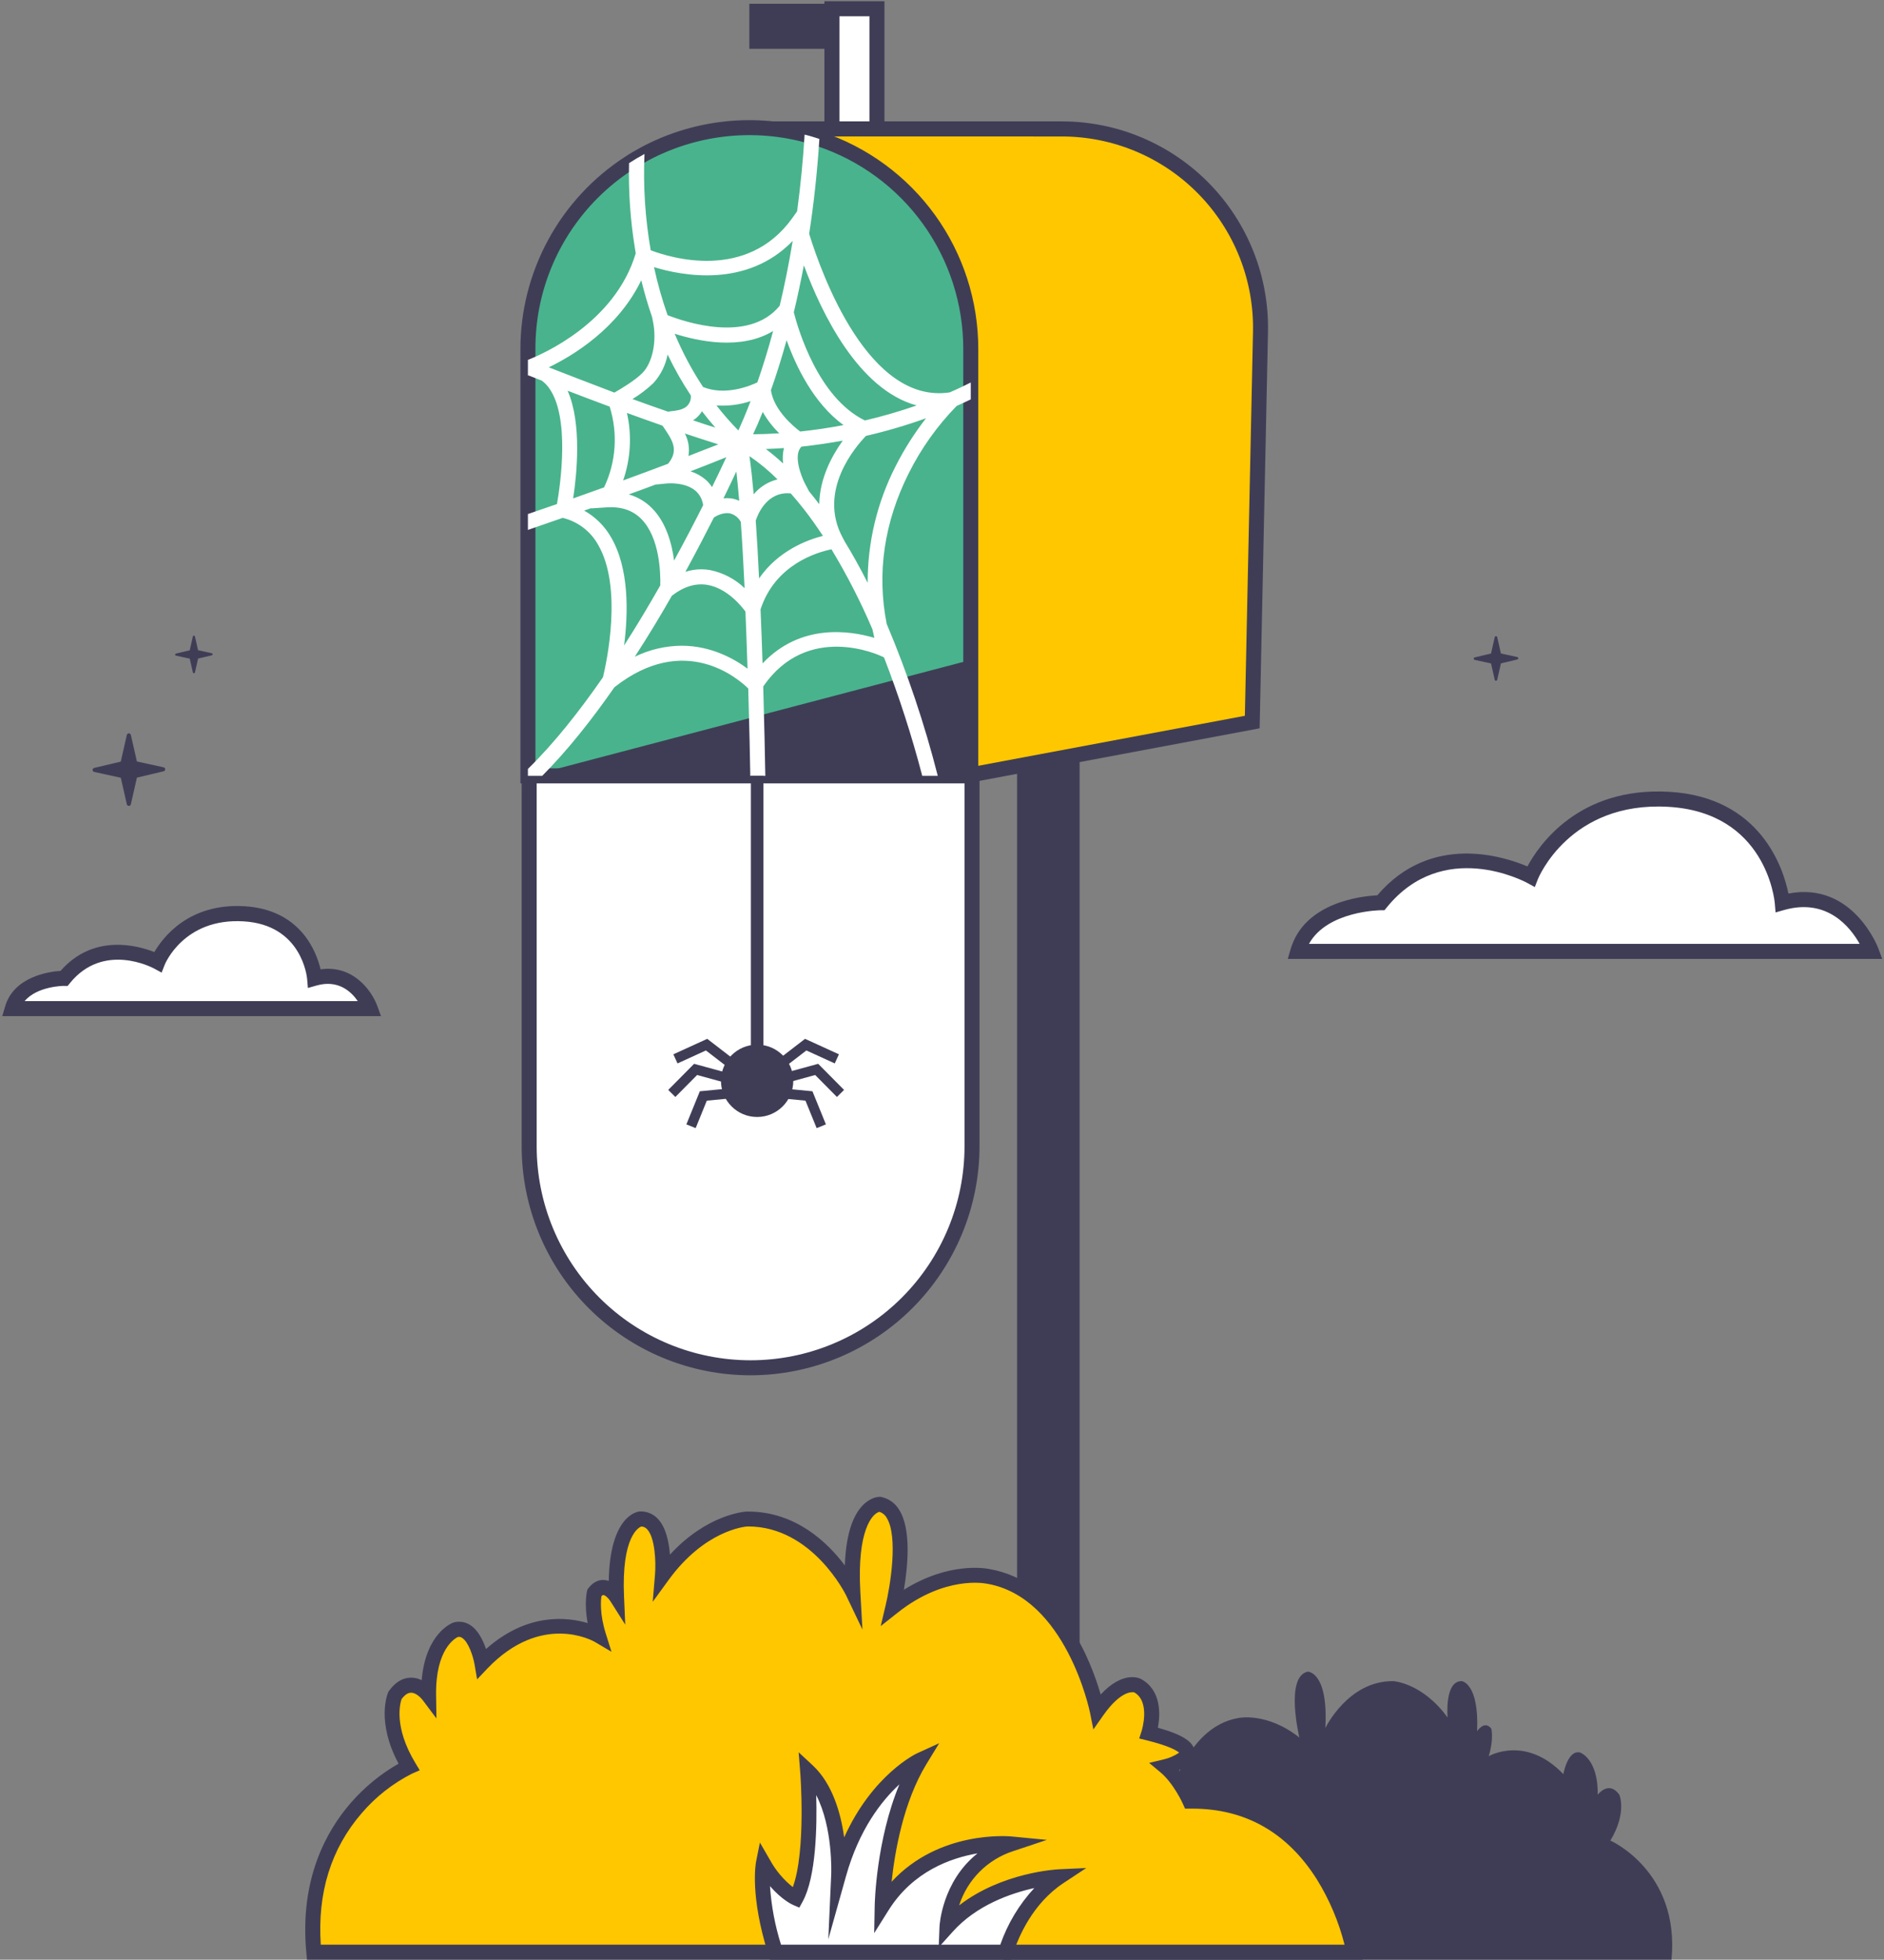 <svg width="753" height="783" viewBox="0 0 753 783" fill="none" xmlns="http://www.w3.org/2000/svg">
<rect x="0" y="0" width="753" height="783" fill="#808080" stroke="none"/>
<path d="M65.35 306.57L54.72 304.25L52.3 293.64C52.259 293.459 52.158 293.296 52.012 293.18C51.867 293.064 51.686 293 51.5 293C51.313 293.002 51.132 293.065 50.985 293.181C50.838 293.297 50.734 293.459 50.69 293.64L48.27 304.3L37.64 306.82C37.457 306.865 37.294 306.971 37.178 307.119C37.062 307.268 36.999 307.452 37 307.64C37.001 307.827 37.066 308.007 37.184 308.151C37.303 308.295 37.467 308.394 37.65 308.43L48.28 310.75L50.69 321.36C50.734 321.542 50.838 321.704 50.985 321.82C51.132 321.935 51.313 321.999 51.5 322C51.686 322 51.867 321.937 52.012 321.821C52.158 321.704 52.259 321.542 52.3 321.36L54.73 310.7L65.36 308.18C65.547 308.144 65.715 308.044 65.837 307.897C65.958 307.75 66.024 307.566 66.024 307.375C66.024 307.185 65.958 307.001 65.837 306.854C65.715 306.707 65.547 306.607 65.36 306.57H65.35ZM84.66 261L79.16 259.8L77.92 254.31C77.899 254.215 77.846 254.129 77.769 254.068C77.693 254.006 77.598 253.973 77.5 253.973C77.402 253.973 77.307 254.006 77.231 254.068C77.154 254.129 77.101 254.215 77.08 254.31L75.83 259.83L70.33 261.13C70.236 261.153 70.152 261.207 70.092 261.283C70.032 261.359 70 261.453 70 261.55C70.001 261.648 70.035 261.742 70.097 261.816C70.159 261.891 70.245 261.942 70.34 261.96L75.84 263.16L77.08 268.65C77.101 268.746 77.154 268.832 77.231 268.893C77.307 268.955 77.402 268.988 77.5 268.988C77.598 268.988 77.693 268.955 77.769 268.893C77.846 268.832 77.899 268.746 77.92 268.65L79.17 263.13L84.67 261.83C84.763 261.806 84.846 261.752 84.906 261.676C84.966 261.6 84.999 261.507 85 261.41C84.999 261.313 84.965 261.219 84.903 261.145C84.841 261.07 84.755 261.019 84.66 261ZM606.42 262.51L599.89 261.09L598.41 254.57C598.383 254.459 598.319 254.359 598.228 254.288C598.137 254.217 598.025 254.179 597.91 254.18C597.796 254.178 597.684 254.216 597.595 254.287C597.505 254.358 597.443 254.458 597.42 254.57L595.93 261.12L589.39 262.67C589.278 262.698 589.179 262.762 589.108 262.852C589.037 262.943 588.999 263.055 589 263.17C589 263.286 589.04 263.397 589.113 263.487C589.186 263.576 589.287 263.637 589.4 263.66L595.93 265.08L597.42 271.6C597.441 271.714 597.502 271.817 597.592 271.89C597.681 271.963 597.794 272.002 597.91 272C598.026 272.001 598.14 271.961 598.231 271.889C598.322 271.816 598.385 271.714 598.41 271.6L599.9 265.05L606.43 263.5C606.543 263.475 606.643 263.411 606.714 263.32C606.786 263.229 606.823 263.116 606.82 263C606.82 262.885 606.78 262.773 606.707 262.684C606.634 262.595 606.533 262.534 606.42 262.51Z" fill="#3F3D56"/>
<path d="M748 380.13C748 380.13 738.28 353.39 712.35 360.68C712.35 360.68 709.11 321.79 666.98 319.36C624.85 316.93 611.88 350.15 611.88 350.15C611.88 350.15 576.23 330.7 551.88 360.68C551.88 360.68 524.33 360.68 518.66 380.13H748Z" fill="white"/>
<path d="M752.28 383.13H514.7L515.82 379.29C521.33 360.4 544.39 358.02 550.48 357.73C571.91 332.55 601.31 342.27 610.48 346.19C614.96 337.83 630.87 314.27 667.16 316.37C703.79 318.48 712.78 347.04 714.8 357.02C740.67 352.07 750.73 378.82 750.8 379.1L752.28 383.13ZM523.17 377.13H743.27C739.59 370.54 730.36 358.74 713.16 363.57L709.66 364.57L709.36 360.94C709.23 359.47 705.75 324.61 666.8 322.37C627.31 320.08 614.8 350.94 614.67 351.25L613.44 354.43L610.44 352.79C609.08 352.05 576.66 334.94 554.25 362.58L553.35 363.69H551.92C551.69 363.68 530.48 363.9 523.17 377.13Z" fill="#3F3D56"/>
<path d="M148 403C148 403 141.93 386.31 125.75 390.87C125.75 390.87 123.75 366.6 97.44 365.08C71.13 363.56 63.06 384.29 63.06 384.29C63.06 384.29 40.81 372.16 25.64 390.87C25.64 390.87 8.45 390.87 4.91 403H148Z" fill="white"/>
<path d="M152.28 406H0.91L2.03 402.16C5.54 390.16 19.59 388.22 24.2 387.92C37.34 372.92 54.93 377.73 61.69 380.4C65.18 374.4 75.55 360.82 97.61 362.08C120.03 363.38 126.42 380.08 128.14 387.3C141.09 385.45 148.57 395.79 150.82 401.97L152.28 406ZM9.84 400H143C140.37 396.17 135.17 391.33 126.56 393.75L123.06 394.75L122.75 391.12C122.68 390.25 120.55 369.43 97.26 368.12C73.42 366.73 65.92 385.25 65.84 385.43L64.6 388.61L61.6 386.98C60.78 386.54 41.33 376.31 27.95 392.8L27.05 393.92H25.62C25.52 393.87 14.83 394 9.84 400Z" fill="#3F3D56"/>
<path d="M406.5 263.5H431.5V727.5H406.5V263.5ZM299.5 1.5H350.5V19.5H299.5V1.5Z" fill="#3F3D56"/>
<path d="M332.5 3.5H350.5V117.5H332.5V3.5Z" fill="white"/>
<path d="M353.5 120.5H329.5V0.5H353.5V120.5ZM335.5 114.5H347.5V6.5H335.5V114.5Z" fill="#3F3D56"/>
<path d="M388.5 458V287.5H211.5V458C211.5 481.472 220.824 503.982 237.421 520.579C254.018 537.176 276.528 546.5 300 546.5C323.472 546.5 345.982 537.176 362.579 520.579C379.176 503.982 388.5 481.472 388.5 458Z" fill="white"/>
<path d="M300 549.5C275.733 549.5 252.459 539.86 235.3 522.7C218.14 505.541 208.5 482.267 208.5 458V284.5H391.5V458C391.471 482.258 381.821 505.515 364.668 522.668C347.515 539.821 324.258 549.471 300 549.5ZM214.5 290.5V458C214.5 480.676 223.508 502.423 239.542 518.458C255.577 534.492 277.324 543.5 300 543.5C322.676 543.5 344.423 534.492 360.458 518.458C376.492 502.423 385.5 480.676 385.5 458V290.5H214.5Z" fill="#3F3D56"/>
<path d="M500.5 288.5L388.5 309.5L299.5 51.5H424.39C434.96 51.5 445.424 53.611 455.169 57.707C464.913 61.803 473.742 67.803 481.138 75.355C488.533 82.908 494.347 91.86 498.239 101.688C502.13 111.516 504.021 122.022 503.8 132.59L500.5 288.5Z" fill="#FFC700"/>
<path d="M386.51 312.93L295.29 48.5H424.39C435.36 48.5 446.219 50.69 456.332 54.942C466.444 59.193 475.606 65.421 483.281 73.259C490.955 81.098 496.988 90.389 501.025 100.589C505.061 110.789 507.022 121.693 506.79 132.66L503.45 291L386.51 312.93ZM303.71 54.5L390.49 306.07L497.55 286L500.8 132.53C501.009 122.363 499.187 112.257 495.441 102.804C491.695 93.35 486.1 84.739 478.984 77.475C471.868 70.211 463.374 64.44 454 60.5C444.625 56.56 434.559 54.531 424.39 54.53L303.71 54.5Z" fill="#3F3D56"/>
<path d="M388 139.5V310H211V139.5C211.004 124.725 214.704 110.186 221.764 97.207C228.824 84.228 239.019 73.222 251.42 65.19C253.42 63.89 255.477 62.67 257.59 61.53C277.2 51.024 300.039 48.258 321.59 53.78C323.59 54.287 325.557 54.867 327.49 55.52C345.112 61.4 360.437 72.674 371.297 87.745C382.157 102.817 388 120.923 388 139.5Z" fill="#49B38D"/>
<path d="M391 313H208V139.5C208.006 124.224 211.833 109.193 219.132 95.774C226.431 82.355 236.97 70.975 249.79 62.669C251.79 61.34 253.98 60.069 256.16 58.889C276.438 48.024 300.057 45.169 322.34 50.889C324.34 51.41 326.45 52.02 328.44 52.679C346.669 58.74 362.526 70.39 373.756 85.975C384.987 101.561 391.02 120.289 391 139.5V313ZM214 307H385V139.5C385.024 121.547 379.387 104.044 368.892 89.479C358.397 74.914 343.577 64.028 326.54 58.37C324.68 57.739 322.77 57.179 320.85 56.69C300.024 51.346 277.952 54.016 259 64.169C257 65.269 255 66.46 253 67.71C247.951 70.973 243.259 74.757 239 78.999C231.043 86.924 224.737 96.348 220.445 106.726C216.154 117.104 213.963 128.23 214 139.46V307Z" fill="#3F3D56"/>
<path d="M388.001 263.67V310H211.811L388.001 263.67Z" fill="#3F3D56"/>
<path d="M379.58 156.78C347.36 161.63 328.58 110.2 323.41 93.43C325.18 81.9 326.62 69.25 327.49 55.52C325.55 54.854 323.583 54.274 321.59 53.78C320.963 64.03 319.963 74.254 318.59 84.43L316.59 87.25C298.43 112.4 268 103 260.08 100C257.865 87.301 257.03 74.399 257.59 61.52C255.483 62.66 253.427 63.88 251.42 65.18C251.146 76.619 251.939 88.059 253.79 99.35C253.89 99.96 254 100.58 254.1 101.2C245.77 129.04 216.66 141.59 211 143.79V150L211.43 150.07L216.52 152.07C217.605 152.864 218.56 153.822 219.35 154.91C227.97 166.63 223.92 193.91 222.61 201.39L211 205.39V211.73C213.92 210.73 218.79 209.05 224.89 206.91C227.85 207.621 230.632 208.935 233.06 210.771C235.488 212.607 237.51 214.925 239 217.58C249 234.58 242.4 264.79 241 270.58C231.6 284.17 221.46 296.99 211 307.23V310H216.7C226.8 299.86 236.54 287.56 245.57 274.59C273.7 252.41 295.24 271.32 299.06 275.1C299.49 289.87 299.75 302.56 299.88 310H305.88C305.75 302.41 305.49 289.41 305.05 274.29C322.77 248.47 351.32 261.72 352.53 262.29L353.32 262.67C359.305 278.146 364.409 293.948 368.61 310H374.81C369.535 289.274 362.709 268.973 354.39 249.27C350.39 228.89 353.39 208.68 363.21 189.09C368.159 179.184 374.62 170.109 382.36 162.19C384.48 161.25 386.36 160.37 388 159.57V152.83C385.89 153.9 383.06 155.27 379.58 156.78ZM321.29 106C328.44 125.32 343.13 155.67 366.36 162C359.579 164.358 352.679 166.36 345.69 168C326.95 158.92 318.93 131.3 317.27 124.79C318.683 118.93 320.023 112.667 321.29 106ZM319.87 172.45C317.2 170.45 309.33 163.96 308.12 155.92C310.12 150.28 312.27 143.61 314.39 135.92C318.07 146.23 325.13 161.11 337.13 169.85C331.414 170.938 325.656 171.792 319.87 172.41V172.45ZM336.8 176.11C332.53 182.04 327.6 191.11 327.44 201.45C326.124 199.708 324.767 197.998 323.37 196.32L321.76 193.26C320.23 190.36 316.88 181.71 320.35 178.46C326.09 177.83 331.59 177 336.8 176.07V176.11ZM313 185.2C310.802 183.145 308.495 181.209 306.09 179.4C308.537 179.314 310.947 179.19 313.32 179.03C312.836 181.05 312.727 183.141 313 185.2ZM250.58 165C255.23 166.69 260.02 168.41 264.8 170.08C264.98 170.36 265.17 170.63 265.36 170.91C268.72 175.84 271.47 179.91 267 185.3C261 187.57 254.93 189.81 249.06 191.95C252.065 183.284 252.591 173.95 250.58 165ZM252.81 159.43C255.808 157.612 258.604 155.48 261.15 153.07C264.059 149.862 266.028 145.914 266.84 141.66C269.542 147.318 272.639 152.778 276.11 158C276.2 158.861 276.073 159.731 275.739 160.529C275.405 161.328 274.876 162.03 274.2 162.57C272.51 163.84 270.08 164.1 268.47 164.27C267.99 164.33 267.47 164.39 267 164.49C262.255 162.853 257.525 161.173 252.81 159.45V159.43ZM262 193.61L266.72 193.15C266.79 193.15 273.94 192.5 278.12 196.21C279.726 197.687 280.757 199.685 281.03 201.85C277.71 208.46 273.8 215.97 269.42 223.97C268.53 217.13 266.25 208.78 260.64 203.09C258.065 200.461 254.849 198.549 251.31 197.54C254.8 196.26 258.39 195 262 193.61ZM285.35 206.78L285.87 206.44C285.87 206.44 289.04 204.44 292.02 205.2C292.887 205.46 293.693 205.89 294.392 206.466C295.091 207.041 295.668 207.749 296.09 208.55C296.67 216.77 297.17 225.77 297.6 234.98C293.766 231.316 288.97 228.815 283.77 227.77C282.595 227.563 281.403 227.46 280.21 227.46C278.085 227.481 275.976 227.818 273.95 228.46C278.2 220.66 282 213.33 285.33 206.78H285.35ZM293.45 199.38C292.508 199.144 291.541 199.027 290.57 199.03C290.099 199.035 289.628 199.065 289.16 199.12C291.16 195.04 292.88 191.42 294.3 188.37C294.71 191.89 295.09 195.83 295.45 200.09C294.801 199.79 294.124 199.552 293.43 199.38H293.45ZM284.6 194.64C283.894 193.553 283.046 192.564 282.08 191.7C280.3 190.173 278.228 189.023 275.99 188.32C280.94 186.41 285.77 184.52 290.31 182.67C288.431 186.675 286.521 190.665 284.58 194.64H284.6ZM275.16 182.21C275.674 179.135 275.172 175.975 273.73 173.21C278.33 174.76 282.84 176.21 287.11 177.54C283.27 179 279.25 180.62 275.14 182.21H275.16ZM277 167.94C277.27 167.77 277.53 167.59 277.79 167.4C278.91 166.565 279.851 165.514 280.56 164.31C282.24 166.517 284.02 168.694 285.9 170.84C283 169.92 280 169 277 167.94ZM281 154.62C276.563 147.9 272.767 140.779 269.66 133.35C279.1 136.35 296.2 140.03 309.01 132.25C306.88 140.13 304.72 146.98 302.7 152.78C299.87 154.14 289.87 158.27 281 154.62ZM304.83 164.53C306.612 167.7 308.845 170.594 311.46 173.12C308.047 173.34 304.56 173.47 301 173.51C302.08 171.27 303.39 168.26 304.87 164.53H304.83ZM316.83 96.25C315.27 105.67 313.5 114.33 311.63 122.16C299.22 137.37 273.46 128.54 266.83 125.93C264.611 119.656 262.797 113.247 261.4 106.74C272.68 110.19 298.54 115.18 316.83 96.25ZM219.37 146.78H219.31C229.31 141.94 247.04 131.13 256.31 111.97C257.45 116.68 258.87 121.61 260.62 126.66L261.02 128.66C262.56 136.35 260.79 144.89 256.81 148.98C253.89 151.98 247.93 155.51 245.56 156.86C234.91 152.82 225.48 149.17 219.37 146.78ZM226.87 156.12C231.8 158.02 237.53 160.19 243.67 162.47C247.024 173.12 246.228 184.644 241.44 194.73C237.08 196.3 232.92 197.79 229.08 199.14C230.55 189.49 232.63 169.18 226.87 156.12ZM244.15 214.54C241.605 210.125 237.911 206.482 233.46 204L236.39 203L236.31 203.13L242.39 202.72C248.29 202.33 252.85 203.85 256.34 207.38C263.76 214.9 264.03 229.26 263.9 233.91C259.43 241.75 254.58 249.91 249.43 257.91C251.09 245.1 251.57 227.1 244.15 214.54ZM272.42 258C265.937 258.052 259.548 259.552 253.72 262.39C259 254.26 264 246 268.52 238.05L268.66 237.94C273.33 234.33 278.06 232.94 282.66 233.68C290.66 235.01 296.45 242.31 297.94 244.35C298.26 252.07 298.54 259.79 298.77 267.16C293.42 263.19 284.16 258 272.42 258ZM295.12 172C292.008 168.84 289.083 165.501 286.36 162C290.976 162.311 295.608 161.724 300 160.27C298 165.46 296.31 169.39 295.12 172ZM299.53 182.24C303.557 184.977 307.314 188.091 310.75 191.54C307.024 192.458 303.688 194.543 301.23 197.49C300.71 191.65 300.15 186.47 299.53 182.19V182.24ZM302.06 208C302.87 205.51 306.55 196.19 316.06 197.15C317.77 199.08 319.54 201.2 321.37 203.54C323.72 206.54 326.25 210.08 328.9 214.1C322.45 215.76 310.99 220.1 303.39 231.1C303 223.07 302.57 215.23 302.06 208ZM304.78 265.1C304.55 258.1 304.29 250.79 303.98 243.48C309.8 225.6 326.44 220.67 332.32 219.48C338.526 229.75 344.003 240.443 348.71 251.48C348.94 252.6 349.18 253.73 349.46 254.86C339.85 252 320 248.88 304.78 265.08V265.1ZM358 186.19C350.592 200.633 346.748 216.639 346.79 232.87C343.71 226.78 340.64 221.31 337.63 216.38L336.74 214.7C326.74 196 342 178.41 346.12 174.16C354.253 172.288 362.267 169.934 370.12 167.11C365.476 173.066 361.417 179.455 358 186.19Z" fill="white"/>
<path d="M401 783H668.07C671.44 747.62 643.64 735.4 643.64 735.4C650.38 724.24 647.22 717.08 647.22 717.08C643.01 711.18 638.58 717.08 638.58 717.08C638.79 702.75 631.58 700.23 631.58 700.23C626.58 698.96 624.84 708.86 624.84 708.86C609.73 693.06 595 701.7 595 701.7C597.11 694.96 596.06 690.7 596.06 690.7C593.32 687.12 590.37 691.7 590.37 691.7C591.21 672.53 584.26 671.7 584.26 671.7C577.26 671.49 578.57 686.23 578.57 686.23C568.47 672.33 556.88 671.7 556.88 671.7C538.77 671.49 529.71 690.45 529.71 690.45C530.97 667.91 522.71 667.91 522.71 667.91C513.44 669.81 519.34 694.24 519.34 694.24C506.28 683.92 494.91 686.44 494.91 686.44C473 690.24 466.91 720.99 466.91 720.99C460.81 712.35 456.59 714.46 456.59 714.46C450.7 717.62 453.65 726.67 453.65 726.67C434.27 731.52 449.43 735.31 449.43 735.31C445.64 738.47 443.11 744.16 443.11 744.16C407.74 743.82 401 783 401 783Z" fill="#3F3D56"/>
<path d="M541.14 780H125.44C120.2 724.92 163.44 705.91 163.44 705.91C152.95 688.53 157.87 677.39 157.87 677.39C164.42 668.21 171.31 677.39 171.31 677.39C170.98 655.09 182.13 651.16 182.13 651.16C190 649.16 192.62 664.6 192.62 664.6C216.22 640.01 239.17 653.45 239.17 653.45C235.89 642.96 237.53 636.45 237.53 636.45C241.79 630.87 246.38 638.09 246.38 638.09C245.07 608.25 255.89 606.94 255.89 606.94C266.71 606.61 264.74 629.56 264.74 629.56C280.48 607.92 298.51 606.94 298.51 606.94C326.7 606.61 340.799 636.12 340.799 636.12C338.859 601 351.65 601 351.65 601C366.07 604 356.9 642 356.9 642C377.22 625.94 394.9 629.87 394.9 629.87C429 635.77 438.51 683.64 438.51 683.64C448.01 670.19 454.57 673.47 454.57 673.47C463.75 678.39 459.159 692.47 459.159 692.47C489.319 700.01 465.719 705.91 465.719 705.91C471.619 710.83 475.549 719.68 475.549 719.68C530.649 719 541.14 780 541.14 780Z" fill="#FFC700"/>
<path d="M544.7 783H122.7L122.44 780.28C119.63 750.77 130.56 731.39 140.22 720.33C145.655 714.075 152.106 708.781 159.3 704.67C150.24 687.74 154.93 676.67 155.14 676.18L155.27 675.89L155.45 675.64C157.95 672.14 160.89 670.35 164.18 670.31C165.689 670.285 167.182 670.628 168.53 671.31C170.17 652.44 180.66 648.5 181.15 648.31L181.42 648.23C182.534 647.937 183.698 647.885 184.834 648.076C185.97 648.268 187.053 648.698 188.01 649.34C191.16 651.4 193.11 655.5 194.25 658.87C210.69 644.29 226.62 646.04 234.87 648.51C233.43 640.71 234.58 635.9 234.64 635.66L234.79 635.06L235.17 634.56C237.34 631.72 239.73 631.2 241.36 631.28C242.025 631.312 242.682 631.44 243.31 631.66C243.73 606.12 254.26 604.06 255.55 603.9H255.82C257.159 603.851 258.494 604.093 259.73 604.611C260.967 605.129 262.075 605.91 262.98 606.9C266.2 610.31 267.38 616.19 267.76 621.16C282.62 605 297.66 603.98 298.37 603.95H299C318.06 603.95 330.85 616.38 337.67 625.48C338.07 614.14 340.42 606.14 344.67 601.61C347.88 598.22 351.01 598.05 351.6 598.05H351.9L352.2 598.11C353.677 598.415 355.075 599.024 356.304 599.898C357.534 600.773 358.567 601.894 359.34 603.19C364.34 610.99 362.81 626.04 361.27 635.19C379.27 623.91 394.06 626.63 395.45 626.91C424 631.91 436.04 663.58 439.92 677.05C448.67 667.62 455.09 670.38 455.92 670.78C464.36 675.3 463.74 685.25 462.78 690.32C473.07 693.19 477.52 696.22 477.52 700.32C477.52 703.63 474.37 705.85 471.23 707.24C473.644 710.157 475.727 713.333 477.44 716.71C500.2 717.02 518.87 727.82 531.54 748.03C537.553 757.702 541.802 768.363 544.09 779.52L544.7 783ZM128.21 777H537.39C535.068 767.824 531.358 759.056 526.39 751C514.53 732.18 497.74 722.64 476.48 722.64H473.63L472.83 720.84C472.83 720.76 469.09 712.55 463.83 708.15L459.29 704.37L465 703C467.241 702.482 469.369 701.56 471.28 700.28C470.47 699.54 467.66 697.68 458.44 695.38L455.32 694.6L456.32 691.54C456.32 691.43 459.95 679.94 453.32 676.18C452.75 676.04 448.11 675.25 440.97 685.35L437 691L435.63 684.16C435.54 683.7 426.11 638.24 394.46 632.77H394.32C393.67 632.63 377.65 629.43 358.81 644.32L352 649.71L354 641.28C355.72 634.12 359.14 613.91 354.34 606.36C353.719 605.258 352.704 604.433 351.5 604.05C348.64 604.73 342.5 611.41 343.85 635.91L344.7 651.09L338.14 637.37C338.01 637.1 324.64 609.9 299.02 609.9H298.68C297.5 609.99 281.58 611.54 267.22 631.29L260.88 640L261.78 629.29C262.23 623.98 261.78 614.29 258.63 611C258.339 610.667 257.981 610.399 257.579 610.212C257.178 610.026 256.742 609.927 256.3 609.92C255.25 610.33 248.36 613.92 249.41 637.92L249.9 649.13L243.9 639.67C243.2 638.58 241.9 637.33 241.13 637.3C240.93 637.3 240.68 637.46 240.39 637.75C240.13 639.5 239.68 644.88 242.08 652.57L244.4 659.97L237.69 656C236.84 655.52 216.4 644.15 194.81 666.64L190.69 671L189.69 665.13C189.13 661.87 187.28 656.07 184.69 654.41C184.45 654.238 184.176 654.118 183.887 654.057C183.597 653.997 183.299 653.998 183.01 654.06C182.01 654.53 174.01 658.78 174.3 677.37L174.43 686.6L168.9 679.22C168.32 678.47 166.24 676.22 164.21 676.34C163 676.34 161.76 677.21 160.51 678.87C159.93 680.51 157.27 689.93 166 704.39L167.76 707.31L164.64 708.68C156.958 712.574 150.123 717.951 144.53 724.5C132.31 738.63 126.81 756.29 128.21 777Z" fill="#3F3D56"/>
<path d="M423.45 749.84C410.61 758.32 404.57 771.84 401.95 780H310C302.69 756.89 305.15 744.59 305.15 744.59C311.38 755.41 318.26 758.36 318.26 758.36C325.8 744.59 322.85 707.55 322.85 707.55C336.62 720.33 335.31 748.86 335.31 748.86C345.07 714.05 367.41 703.45 367.76 703.29C353.34 726.89 352.68 761.64 352.68 761.64C370.39 733.45 404.15 736.73 404.15 736.73C379.57 744.92 378.58 769.84 378.58 769.84C395.25 751.15 423.45 749.84 423.45 749.84Z" fill="white"/>
<path d="M404.129 783H307.749L307.089 780.91C299.629 757.33 302.089 744.54 302.149 744.01L303.719 736.19L307.719 743.1C310.014 747.309 313.129 751.015 316.879 754C322.239 739.37 319.879 708.13 319.809 707.8L319.199 700.12L324.839 705.36C332.779 712.73 336.069 724.6 337.409 734.11C348.779 708.92 366.259 700.66 366.459 700.57L375.379 696.5L370.269 704.86C361.049 719.96 357.619 740.03 356.359 751.86C375.359 731.24 403.089 733.64 404.359 733.77L418.429 735.13L405.019 739.6C399.944 741.232 395.331 744.051 391.564 747.823C387.797 751.596 384.984 756.212 383.359 761.29C400.429 748.1 422.229 746.92 423.279 746.87L434.159 746.37L425.069 752.37C412.789 760.49 407.069 773.76 404.769 780.95L404.129 783ZM376.129 777H399.799C402.719 768.603 407.346 760.901 413.389 754.38C404.069 756.44 390.319 761.16 380.769 771.84L376.129 777ZM312.129 777H375.219L375.509 769.72C375.509 769.5 376.409 751.86 390.689 740.52C379.909 742.36 364.849 747.77 355.139 763.24L349.399 772.38L349.599 761.58C349.599 760.35 350.219 735.22 359.469 712.95C352.469 719.38 343.389 730.85 338.119 749.67L331.059 774.83L332.229 748.72C332.229 748.5 332.959 730.24 326.229 717.25C326.579 729.51 326.229 749.9 320.789 759.8L319.479 762.19L316.979 761.12C316.739 761.02 312.579 759.18 307.749 753.61C308.287 761.554 309.768 769.406 312.159 777H312.129Z" fill="#3F3D56"/>
<path d="M302.61 446.29C310.591 446.29 317.06 439.82 317.06 431.84C317.06 423.859 310.591 417.39 302.61 417.39C294.63 417.39 288.16 423.859 288.16 431.84C288.16 439.82 294.63 446.29 302.61 446.29Z" fill="#3F3D56"/>
<path d="M290.95 426.49L282.14 419.71L270.79 424.89L269.13 421.25L282.67 415.07L293.39 423.32L290.95 426.49Z" fill="#3F3D56"/>
<path d="M269.92 438.3L267.08 435.48L277.42 425.05L291.07 428.78L290.02 432.64L278.62 429.52L269.92 438.3ZM278.04 450.75L274.33 449.25L279.71 436.02L291.36 434.9L291.74 438.88L282.5 439.77L278.04 450.75ZM313.48 426.49L311.04 423.32L321.76 415.07L335.3 421.25L333.64 424.89L322.29 419.71L313.48 426.49Z" fill="#3F3D56"/>
<path d="M334.51 438.3L325.81 429.52L314.41 432.64L313.36 428.78L327.01 425.05L337.35 435.48L334.51 438.3ZM326.4 450.75L321.93 439.77L312.69 438.88L313.08 434.9L324.72 436.02L330.1 449.25L326.4 450.75ZM300.11 310H305.11V421.15H300.11V310Z" fill="#3F3D56"/>
</svg>

